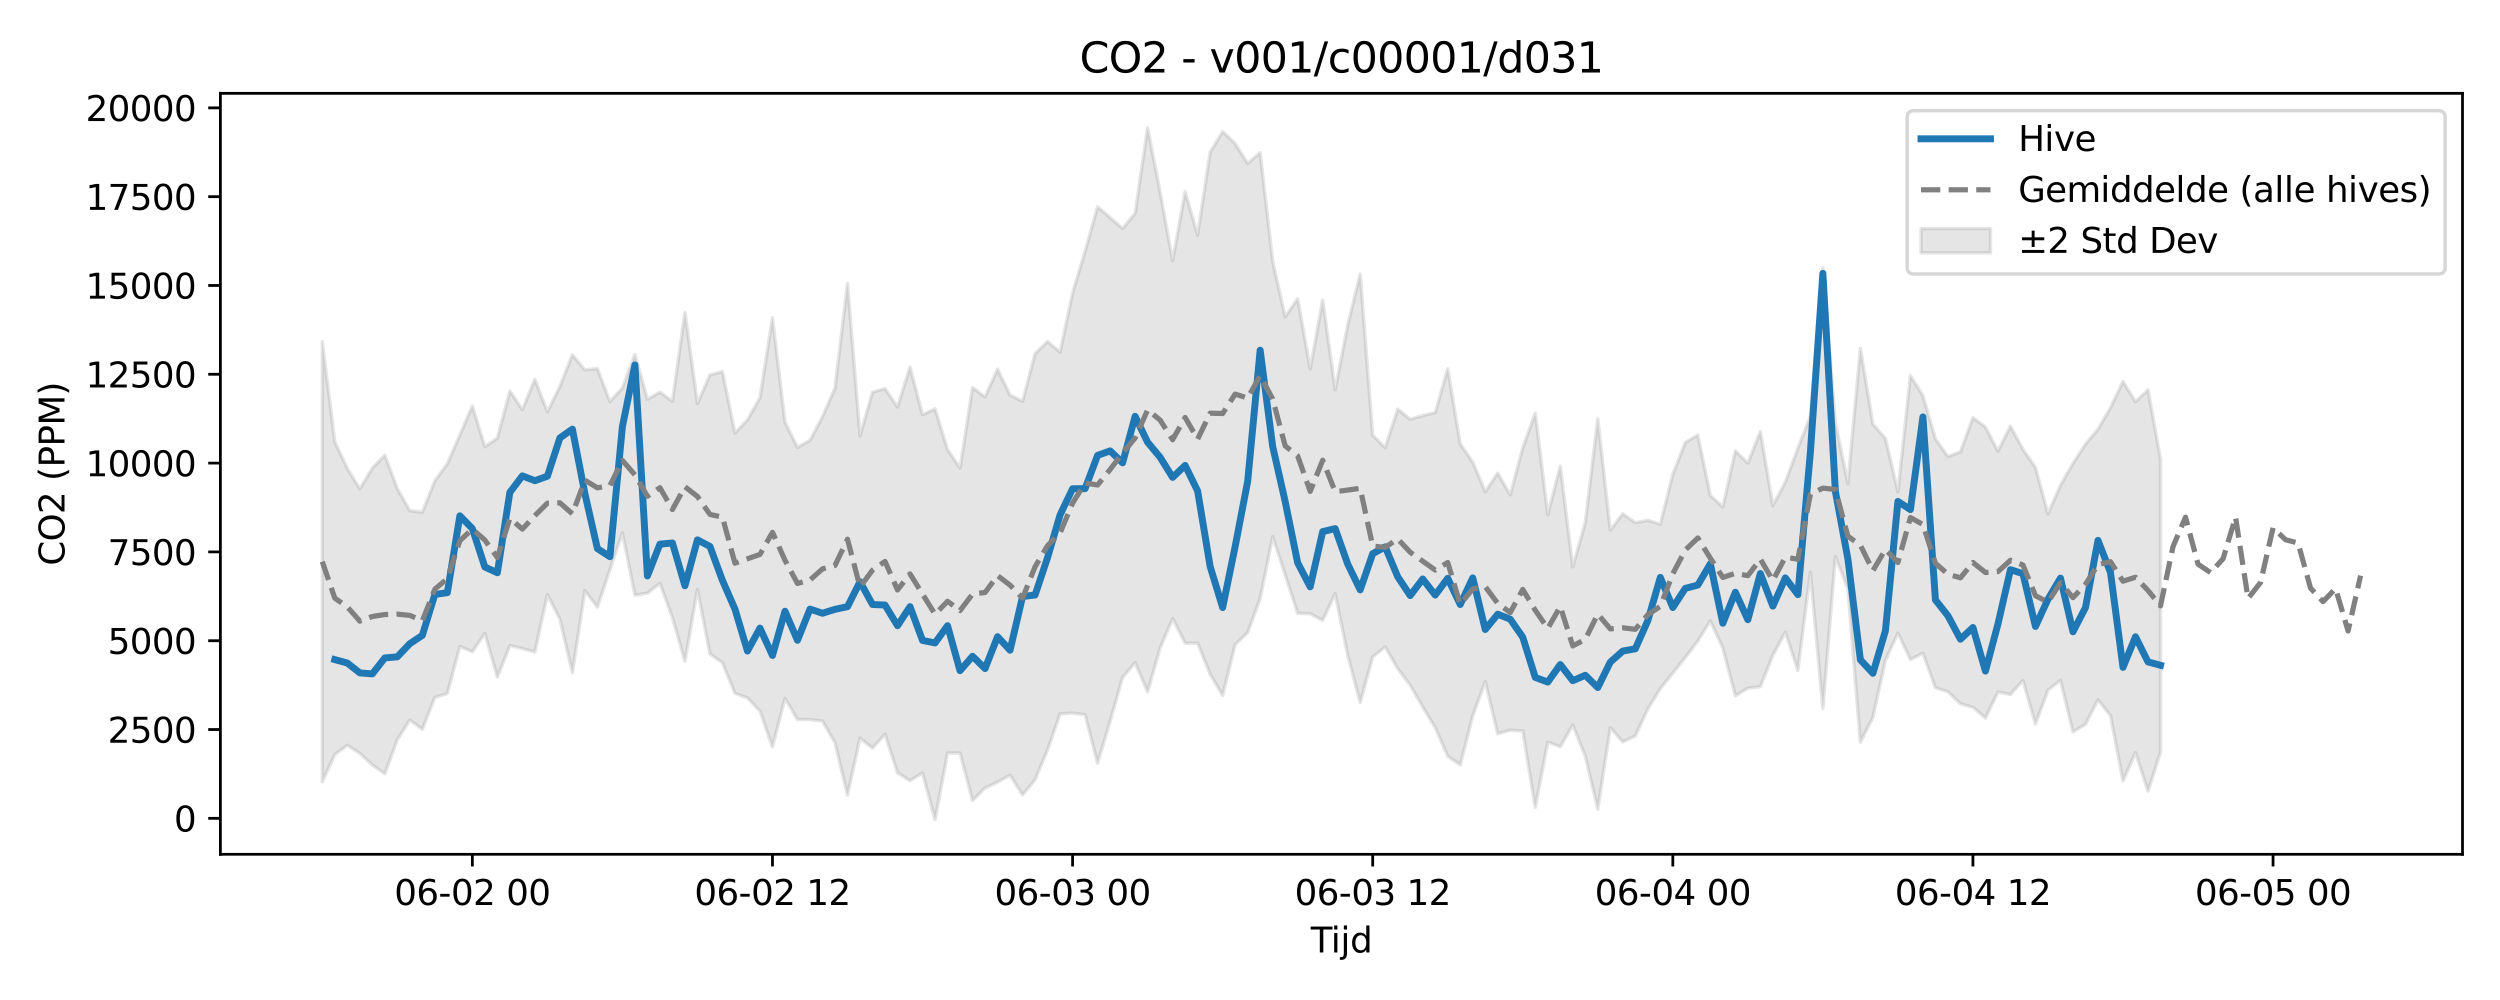 <?xml version="1.0" encoding="utf-8" standalone="no"?>
<!DOCTYPE svg PUBLIC "-//W3C//DTD SVG 1.1//EN"
  "http://www.w3.org/Graphics/SVG/1.1/DTD/svg11.dtd">
<svg xmlns:xlink="http://www.w3.org/1999/xlink" width="720pt" height="288pt" viewBox="0 0 720 288" xmlns="http://www.w3.org/2000/svg" version="1.1">
 <defs>
  <style type="text/css">*{stroke-linejoin: round; stroke-linecap: butt}</style>
 </defs>
 <g id="figure_1">
  <g id="patch_1">
   <path d="M 0 288 
L 720 288 
L 720 0 
L 0 0 
z
" style="fill: #ffffff"/>
  </g>
  <g id="axes_1">
   <g id="patch_2">
    <path d="M 63.47 246.04 
L 709.2 246.04 
L 709.2 26.88 
L 63.47 26.88 
z
" style="fill: #ffffff"/>
   </g>
   <g id="FillBetweenPolyCollection_1">
    <defs>
     <path id="m7f7f8d8eab" d="M 92.821 -189.624 
L 92.821 -62.846 
L 96.423 -70.68 
L 100.024 -73.363 
L 103.626 -71.029 
L 107.227 -67.706 
L 110.828 -65.147 
L 114.43 -74.966 
L 118.031 -80.617 
L 121.633 -77.968 
L 125.234 -87.15 
L 128.835 -88.252 
L 132.437 -101.834 
L 136.038 -100.257 
L 139.639 -105.578 
L 143.241 -93.008 
L 146.842 -102.047 
L 150.444 -101.211 
L 154.045 -100.236 
L 157.646 -116.774 
L 161.248 -109.688 
L 164.849 -94.23 
L 168.451 -117.886 
L 172.052 -113.158 
L 175.653 -123.954 
L 179.255 -134.523 
L 182.856 -116.588 
L 186.458 -117.158 
L 190.059 -120.013 
L 193.66 -110.102 
L 197.262 -97.567 
L 200.863 -118.265 
L 204.465 -99.675 
L 208.066 -97.133 
L 211.667 -88.314 
L 215.269 -87.012 
L 218.87 -83.213 
L 222.472 -72.883 
L 226.073 -86.874 
L 229.674 -80.772 
L 233.276 -80.747 
L 236.877 -80.342 
L 240.479 -74.076 
L 244.08 -59.028 
L 247.681 -75.405 
L 251.283 -72.541 
L 254.884 -76.539 
L 258.486 -65.428 
L 262.087 -63.16 
L 265.688 -65.345 
L 269.29 -51.922 
L 272.891 -71.128 
L 276.492 -71.117 
L 280.094 -57.455 
L 283.695 -61.055 
L 287.297 -62.745 
L 290.898 -64.737 
L 294.499 -59.037 
L 298.101 -63.426 
L 301.702 -72.067 
L 305.304 -82.403 
L 308.905 -82.618 
L 312.506 -82.153 
L 316.108 -68.209 
L 319.709 -80.244 
L 323.311 -92.896 
L 326.912 -97.152 
L 330.513 -88.748 
L 334.115 -101.334 
L 337.716 -109.847 
L 341.318 -102.78 
L 344.919 -102.758 
L 348.52 -93.853 
L 352.122 -87.694 
L 355.723 -102.353 
L 359.325 -105.808 
L 362.926 -115.62 
L 366.527 -133.458 
L 370.129 -122.473 
L 373.73 -111.38 
L 377.332 -111.251 
L 380.933 -109.346 
L 384.534 -116.989 
L 388.136 -99.314 
L 391.737 -85.659 
L 395.338 -98.775 
L 398.94 -101.677 
L 402.541 -95.427 
L 406.143 -90.651 
L 409.744 -84.391 
L 413.345 -78.47 
L 416.947 -70.212 
L 420.548 -67.707 
L 424.15 -81.826 
L 427.751 -91.708 
L 431.352 -76.673 
L 434.954 -77.708 
L 438.555 -77.48 
L 442.157 -55.468 
L 445.758 -74.274 
L 449.359 -72.922 
L 452.961 -79.229 
L 456.562 -70.224 
L 460.164 -54.949 
L 463.765 -78.418 
L 467.366 -74.336 
L 470.968 -76.053 
L 474.569 -83.774 
L 478.171 -89.702 
L 481.772 -94.149 
L 485.373 -98.644 
L 488.975 -103.402 
L 492.576 -109.195 
L 496.178 -101.37 
L 499.779 -87.606 
L 503.38 -89.803 
L 506.982 -90.233 
L 510.583 -99.302 
L 514.184 -105.922 
L 517.786 -94.956 
L 521.387 -123.201 
L 524.989 -83.991 
L 528.59 -127.722 
L 532.191 -118.406 
L 535.793 -74.262 
L 539.394 -81.434 
L 542.996 -97.772 
L 546.597 -105.661 
L 550.198 -98.048 
L 553.8 -99.842 
L 557.401 -89.931 
L 561.003 -88.764 
L 564.604 -85.301 
L 568.205 -84.313 
L 571.807 -81.213 
L 575.408 -88.68 
L 579.01 -88.005 
L 582.611 -92 
L 586.212 -79.476 
L 589.814 -89.213 
L 593.415 -92.055 
L 597.017 -77.242 
L 600.618 -79.384 
L 604.219 -86.43 
L 607.821 -81.914 
L 611.422 -63.091 
L 615.024 -71.228 
L 618.625 -60.145 
L 622.226 -71.33 
L 622.226 -155.711 
L 622.226 -155.711 
L 618.625 -175.746 
L 615.024 -172.283 
L 611.422 -178.134 
L 607.821 -170.548 
L 604.219 -164.375 
L 600.618 -160.075 
L 597.017 -154.521 
L 593.415 -148.239 
L 589.814 -139.997 
L 586.212 -153.389 
L 582.611 -158.559 
L 579.01 -165.279 
L 575.408 -158.064 
L 571.807 -165.025 
L 568.205 -167.708 
L 564.604 -157.866 
L 561.003 -156.508 
L 557.401 -161.613 
L 553.8 -174.044 
L 550.198 -179.834 
L 546.597 -146.352 
L 542.996 -161.759 
L 539.394 -165.844 
L 535.793 -187.699 
L 532.191 -148.713 
L 528.59 -166.329 
L 524.989 -210.866 
L 521.387 -168.121 
L 517.786 -158.907 
L 514.184 -149.166 
L 510.583 -142.337 
L 506.982 -163.704 
L 503.38 -154.611 
L 499.779 -158.155 
L 496.178 -142.032 
L 492.576 -145.288 
L 488.975 -162.704 
L 485.373 -160.578 
L 481.772 -151.399 
L 478.171 -137.027 
L 474.569 -138.168 
L 470.968 -137.485 
L 467.366 -140.029 
L 463.765 -135.332 
L 460.164 -167.361 
L 456.562 -137.544 
L 452.961 -124.718 
L 449.359 -153.734 
L 445.758 -139.76 
L 442.157 -169.011 
L 438.555 -159.015 
L 434.954 -145.474 
L 431.352 -151.736 
L 427.751 -146.394 
L 424.15 -154.927 
L 420.548 -160.161 
L 416.947 -181.798 
L 413.345 -169.161 
L 409.744 -168.302 
L 406.143 -167.244 
L 402.541 -170.182 
L 398.94 -159.071 
L 395.338 -162.669 
L 391.737 -209.066 
L 388.136 -194.357 
L 384.534 -175.751 
L 380.933 -201.558 
L 377.332 -181.722 
L 373.73 -201.997 
L 370.129 -196.712 
L 366.527 -212.756 
L 362.926 -244.054 
L 359.325 -240.908 
L 355.723 -246.646 
L 352.122 -250.106 
L 348.52 -244.151 
L 344.919 -220.302 
L 341.318 -232.76 
L 337.716 -212.872 
L 334.115 -232.686 
L 330.513 -251.158 
L 326.912 -226.536 
L 323.311 -222.183 
L 319.709 -225.323 
L 316.108 -228.429 
L 312.506 -215.618 
L 308.905 -203.591 
L 305.304 -186.586 
L 301.702 -189.642 
L 298.101 -186.147 
L 294.499 -172.445 
L 290.898 -174.217 
L 287.297 -181.702 
L 283.695 -173.677 
L 280.094 -176.391 
L 276.492 -153.179 
L 272.891 -158.526 
L 269.29 -170.269 
L 265.688 -168.569 
L 262.087 -182.279 
L 258.486 -170.776 
L 254.884 -176.071 
L 251.283 -175.058 
L 247.681 -162.447 
L 244.08 -206.391 
L 240.479 -176.218 
L 236.877 -167.98 
L 233.276 -161.168 
L 229.674 -159.151 
L 226.073 -166.44 
L 222.472 -196.514 
L 218.87 -173.44 
L 215.269 -167.089 
L 211.667 -163.283 
L 208.066 -180.995 
L 204.465 -180.016 
L 200.863 -171.759 
L 197.262 -198.045 
L 193.66 -172.416 
L 190.059 -175.065 
L 186.458 -173.004 
L 182.856 -185.886 
L 179.255 -176.278 
L 175.653 -172.33 
L 172.052 -181.848 
L 168.451 -181.511 
L 164.849 -185.818 
L 161.248 -176.689 
L 157.646 -169.393 
L 154.045 -178.76 
L 150.444 -170.03 
L 146.842 -175.371 
L 143.241 -161.833 
L 139.639 -159.341 
L 136.038 -171.034 
L 132.437 -162.691 
L 128.835 -154.461 
L 125.234 -149.505 
L 121.633 -140.492 
L 118.031 -140.922 
L 114.43 -147.29 
L 110.828 -156.882 
L 107.227 -153.195 
L 103.626 -147.209 
L 100.024 -153.119 
L 96.423 -160.793 
L 92.821 -189.624 
z
" style="stroke: #808080; stroke-opacity: 0.2"/>
    </defs>
    <g clip-path="url(#pa80f609d16)">
     <use xlink:href="#m7f7f8d8eab" x="0" y="288" style="fill: #808080; fill-opacity: 0.2; stroke: #808080; stroke-opacity: 0.2"/>
    </g>
   </g>
   <g id="matplotlib.axis_1">
    <g id="xtick_1">
     <g id="line2d_1">
      <defs>
       <path id="mef88ed7eb7" d="M 0 0 
L 0 3.5 
" style="stroke: #000000; stroke-width: 0.8"/>
      </defs>
      <g>
       <use xlink:href="#mef88ed7eb7" x="136.038" y="246.04" style="stroke: #000000; stroke-width: 0.8"/>
      </g>
     </g>
     <g id="text_1">
      <!-- 06-02 00 -->
      <g transform="translate(113.558 260.638) scale(0.1 -0.1)">
       <defs>
        <path id="DejaVuSans-30" d="M 2034 4250 
Q 1547 4250 1301 3770 
Q 1056 3291 1056 2328 
Q 1056 1369 1301 889 
Q 1547 409 2034 409 
Q 2525 409 2770 889 
Q 3016 1369 3016 2328 
Q 3016 3291 2770 3770 
Q 2525 4250 2034 4250 
z
M 2034 4750 
Q 2819 4750 3233 4129 
Q 3647 3509 3647 2328 
Q 3647 1150 3233 529 
Q 2819 -91 2034 -91 
Q 1250 -91 836 529 
Q 422 1150 422 2328 
Q 422 3509 836 4129 
Q 1250 4750 2034 4750 
z
" transform="scale(0.016)"/>
        <path id="DejaVuSans-36" d="M 2113 2584 
Q 1688 2584 1439 2293 
Q 1191 2003 1191 1497 
Q 1191 994 1439 701 
Q 1688 409 2113 409 
Q 2538 409 2786 701 
Q 3034 994 3034 1497 
Q 3034 2003 2786 2293 
Q 2538 2584 2113 2584 
z
M 3366 4563 
L 3366 3988 
Q 3128 4100 2886 4159 
Q 2644 4219 2406 4219 
Q 1781 4219 1451 3797 
Q 1122 3375 1075 2522 
Q 1259 2794 1537 2939 
Q 1816 3084 2150 3084 
Q 2853 3084 3261 2657 
Q 3669 2231 3669 1497 
Q 3669 778 3244 343 
Q 2819 -91 2113 -91 
Q 1303 -91 875 529 
Q 447 1150 447 2328 
Q 447 3434 972 4092 
Q 1497 4750 2381 4750 
Q 2619 4750 2861 4703 
Q 3103 4656 3366 4563 
z
" transform="scale(0.016)"/>
        <path id="DejaVuSans-2d" d="M 313 2009 
L 1997 2009 
L 1997 1497 
L 313 1497 
L 313 2009 
z
" transform="scale(0.016)"/>
        <path id="DejaVuSans-32" d="M 1228 531 
L 3431 531 
L 3431 0 
L 469 0 
L 469 531 
Q 828 903 1448 1529 
Q 2069 2156 2228 2338 
Q 2531 2678 2651 2914 
Q 2772 3150 2772 3378 
Q 2772 3750 2511 3984 
Q 2250 4219 1831 4219 
Q 1534 4219 1204 4116 
Q 875 4013 500 3803 
L 500 4441 
Q 881 4594 1212 4672 
Q 1544 4750 1819 4750 
Q 2544 4750 2975 4387 
Q 3406 4025 3406 3419 
Q 3406 3131 3298 2873 
Q 3191 2616 2906 2266 
Q 2828 2175 2409 1742 
Q 1991 1309 1228 531 
z
" transform="scale(0.016)"/>
        <path id="DejaVuSans-20" transform="scale(0.016)"/>
       </defs>
       <use xlink:href="#DejaVuSans-30"/>
       <use xlink:href="#DejaVuSans-36" transform="translate(63.623 0)"/>
       <use xlink:href="#DejaVuSans-2d" transform="translate(127.246 0)"/>
       <use xlink:href="#DejaVuSans-30" transform="translate(163.33 0)"/>
       <use xlink:href="#DejaVuSans-32" transform="translate(226.953 0)"/>
       <use xlink:href="#DejaVuSans-20" transform="translate(290.576 0)"/>
       <use xlink:href="#DejaVuSans-30" transform="translate(322.363 0)"/>
       <use xlink:href="#DejaVuSans-30" transform="translate(385.986 0)"/>
      </g>
     </g>
    </g>
    <g id="xtick_2">
     <g id="line2d_2">
      <g>
       <use xlink:href="#mef88ed7eb7" x="222.472" y="246.04" style="stroke: #000000; stroke-width: 0.8"/>
      </g>
     </g>
     <g id="text_2">
      <!-- 06-02 12 -->
      <g transform="translate(199.991 260.638) scale(0.1 -0.1)">
       <defs>
        <path id="DejaVuSans-31" d="M 794 531 
L 1825 531 
L 1825 4091 
L 703 3866 
L 703 4441 
L 1819 4666 
L 2450 4666 
L 2450 531 
L 3481 531 
L 3481 0 
L 794 0 
L 794 531 
z
" transform="scale(0.016)"/>
       </defs>
       <use xlink:href="#DejaVuSans-30"/>
       <use xlink:href="#DejaVuSans-36" transform="translate(63.623 0)"/>
       <use xlink:href="#DejaVuSans-2d" transform="translate(127.246 0)"/>
       <use xlink:href="#DejaVuSans-30" transform="translate(163.33 0)"/>
       <use xlink:href="#DejaVuSans-32" transform="translate(226.953 0)"/>
       <use xlink:href="#DejaVuSans-20" transform="translate(290.576 0)"/>
       <use xlink:href="#DejaVuSans-31" transform="translate(322.363 0)"/>
       <use xlink:href="#DejaVuSans-32" transform="translate(385.986 0)"/>
      </g>
     </g>
    </g>
    <g id="xtick_3">
     <g id="line2d_3">
      <g>
       <use xlink:href="#mef88ed7eb7" x="308.905" y="246.04" style="stroke: #000000; stroke-width: 0.8"/>
      </g>
     </g>
     <g id="text_3">
      <!-- 06-03 00 -->
      <g transform="translate(286.425 260.638) scale(0.1 -0.1)">
       <defs>
        <path id="DejaVuSans-33" d="M 2597 2516 
Q 3050 2419 3304 2112 
Q 3559 1806 3559 1356 
Q 3559 666 3084 287 
Q 2609 -91 1734 -91 
Q 1441 -91 1130 -33 
Q 819 25 488 141 
L 488 750 
Q 750 597 1062 519 
Q 1375 441 1716 441 
Q 2309 441 2620 675 
Q 2931 909 2931 1356 
Q 2931 1769 2642 2001 
Q 2353 2234 1838 2234 
L 1294 2234 
L 1294 2753 
L 1863 2753 
Q 2328 2753 2575 2939 
Q 2822 3125 2822 3475 
Q 2822 3834 2567 4026 
Q 2313 4219 1838 4219 
Q 1578 4219 1281 4162 
Q 984 4106 628 3988 
L 628 4550 
Q 988 4650 1302 4700 
Q 1616 4750 1894 4750 
Q 2613 4750 3031 4423 
Q 3450 4097 3450 3541 
Q 3450 3153 3228 2886 
Q 3006 2619 2597 2516 
z
" transform="scale(0.016)"/>
       </defs>
       <use xlink:href="#DejaVuSans-30"/>
       <use xlink:href="#DejaVuSans-36" transform="translate(63.623 0)"/>
       <use xlink:href="#DejaVuSans-2d" transform="translate(127.246 0)"/>
       <use xlink:href="#DejaVuSans-30" transform="translate(163.33 0)"/>
       <use xlink:href="#DejaVuSans-33" transform="translate(226.953 0)"/>
       <use xlink:href="#DejaVuSans-20" transform="translate(290.576 0)"/>
       <use xlink:href="#DejaVuSans-30" transform="translate(322.363 0)"/>
       <use xlink:href="#DejaVuSans-30" transform="translate(385.986 0)"/>
      </g>
     </g>
    </g>
    <g id="xtick_4">
     <g id="line2d_4">
      <g>
       <use xlink:href="#mef88ed7eb7" x="395.338" y="246.04" style="stroke: #000000; stroke-width: 0.8"/>
      </g>
     </g>
     <g id="text_4">
      <!-- 06-03 12 -->
      <g transform="translate(372.858 260.638) scale(0.1 -0.1)">
       <use xlink:href="#DejaVuSans-30"/>
       <use xlink:href="#DejaVuSans-36" transform="translate(63.623 0)"/>
       <use xlink:href="#DejaVuSans-2d" transform="translate(127.246 0)"/>
       <use xlink:href="#DejaVuSans-30" transform="translate(163.33 0)"/>
       <use xlink:href="#DejaVuSans-33" transform="translate(226.953 0)"/>
       <use xlink:href="#DejaVuSans-20" transform="translate(290.576 0)"/>
       <use xlink:href="#DejaVuSans-31" transform="translate(322.363 0)"/>
       <use xlink:href="#DejaVuSans-32" transform="translate(385.986 0)"/>
      </g>
     </g>
    </g>
    <g id="xtick_5">
     <g id="line2d_5">
      <g>
       <use xlink:href="#mef88ed7eb7" x="481.772" y="246.04" style="stroke: #000000; stroke-width: 0.8"/>
      </g>
     </g>
     <g id="text_5">
      <!-- 06-04 00 -->
      <g transform="translate(459.291 260.638) scale(0.1 -0.1)">
       <defs>
        <path id="DejaVuSans-34" d="M 2419 4116 
L 825 1625 
L 2419 1625 
L 2419 4116 
z
M 2253 4666 
L 3047 4666 
L 3047 1625 
L 3713 1625 
L 3713 1100 
L 3047 1100 
L 3047 0 
L 2419 0 
L 2419 1100 
L 313 1100 
L 313 1709 
L 2253 4666 
z
" transform="scale(0.016)"/>
       </defs>
       <use xlink:href="#DejaVuSans-30"/>
       <use xlink:href="#DejaVuSans-36" transform="translate(63.623 0)"/>
       <use xlink:href="#DejaVuSans-2d" transform="translate(127.246 0)"/>
       <use xlink:href="#DejaVuSans-30" transform="translate(163.33 0)"/>
       <use xlink:href="#DejaVuSans-34" transform="translate(226.953 0)"/>
       <use xlink:href="#DejaVuSans-20" transform="translate(290.576 0)"/>
       <use xlink:href="#DejaVuSans-30" transform="translate(322.363 0)"/>
       <use xlink:href="#DejaVuSans-30" transform="translate(385.986 0)"/>
      </g>
     </g>
    </g>
    <g id="xtick_6">
     <g id="line2d_6">
      <g>
       <use xlink:href="#mef88ed7eb7" x="568.205" y="246.04" style="stroke: #000000; stroke-width: 0.8"/>
      </g>
     </g>
     <g id="text_6">
      <!-- 06-04 12 -->
      <g transform="translate(545.725 260.638) scale(0.1 -0.1)">
       <use xlink:href="#DejaVuSans-30"/>
       <use xlink:href="#DejaVuSans-36" transform="translate(63.623 0)"/>
       <use xlink:href="#DejaVuSans-2d" transform="translate(127.246 0)"/>
       <use xlink:href="#DejaVuSans-30" transform="translate(163.33 0)"/>
       <use xlink:href="#DejaVuSans-34" transform="translate(226.953 0)"/>
       <use xlink:href="#DejaVuSans-20" transform="translate(290.576 0)"/>
       <use xlink:href="#DejaVuSans-31" transform="translate(322.363 0)"/>
       <use xlink:href="#DejaVuSans-32" transform="translate(385.986 0)"/>
      </g>
     </g>
    </g>
    <g id="xtick_7">
     <g id="line2d_7">
      <g>
       <use xlink:href="#mef88ed7eb7" x="654.639" y="246.04" style="stroke: #000000; stroke-width: 0.8"/>
      </g>
     </g>
     <g id="text_7">
      <!-- 06-05 00 -->
      <g transform="translate(632.158 260.638) scale(0.1 -0.1)">
       <defs>
        <path id="DejaVuSans-35" d="M 691 4666 
L 3169 4666 
L 3169 4134 
L 1269 4134 
L 1269 2991 
Q 1406 3038 1543 3061 
Q 1681 3084 1819 3084 
Q 2600 3084 3056 2656 
Q 3513 2228 3513 1497 
Q 3513 744 3044 326 
Q 2575 -91 1722 -91 
Q 1428 -91 1123 -41 
Q 819 9 494 109 
L 494 744 
Q 775 591 1075 516 
Q 1375 441 1709 441 
Q 2250 441 2565 725 
Q 2881 1009 2881 1497 
Q 2881 1984 2565 2268 
Q 2250 2553 1709 2553 
Q 1456 2553 1204 2497 
Q 953 2441 691 2322 
L 691 4666 
z
" transform="scale(0.016)"/>
       </defs>
       <use xlink:href="#DejaVuSans-30"/>
       <use xlink:href="#DejaVuSans-36" transform="translate(63.623 0)"/>
       <use xlink:href="#DejaVuSans-2d" transform="translate(127.246 0)"/>
       <use xlink:href="#DejaVuSans-30" transform="translate(163.33 0)"/>
       <use xlink:href="#DejaVuSans-35" transform="translate(226.953 0)"/>
       <use xlink:href="#DejaVuSans-20" transform="translate(290.576 0)"/>
       <use xlink:href="#DejaVuSans-30" transform="translate(322.363 0)"/>
       <use xlink:href="#DejaVuSans-30" transform="translate(385.986 0)"/>
      </g>
     </g>
    </g>
    <g id="text_8">
     <!-- Tijd -->
     <g transform="translate(377.485 274.317) scale(0.1 -0.1)">
      <defs>
       <path id="DejaVuSans-54" d="M -19 4666 
L 3928 4666 
L 3928 4134 
L 2272 4134 
L 2272 0 
L 1638 0 
L 1638 4134 
L -19 4134 
L -19 4666 
z
" transform="scale(0.016)"/>
       <path id="DejaVuSans-69" d="M 603 3500 
L 1178 3500 
L 1178 0 
L 603 0 
L 603 3500 
z
M 603 4863 
L 1178 4863 
L 1178 4134 
L 603 4134 
L 603 4863 
z
" transform="scale(0.016)"/>
       <path id="DejaVuSans-6a" d="M 603 3500 
L 1178 3500 
L 1178 -63 
Q 1178 -731 923 -1031 
Q 669 -1331 103 -1331 
L -116 -1331 
L -116 -844 
L 38 -844 
Q 366 -844 484 -692 
Q 603 -541 603 -63 
L 603 3500 
z
M 603 4863 
L 1178 4863 
L 1178 4134 
L 603 4134 
L 603 4863 
z
" transform="scale(0.016)"/>
       <path id="DejaVuSans-64" d="M 2906 2969 
L 2906 4863 
L 3481 4863 
L 3481 0 
L 2906 0 
L 2906 525 
Q 2725 213 2448 61 
Q 2172 -91 1784 -91 
Q 1150 -91 751 415 
Q 353 922 353 1747 
Q 353 2572 751 3078 
Q 1150 3584 1784 3584 
Q 2172 3584 2448 3432 
Q 2725 3281 2906 2969 
z
M 947 1747 
Q 947 1113 1208 752 
Q 1469 391 1925 391 
Q 2381 391 2643 752 
Q 2906 1113 2906 1747 
Q 2906 2381 2643 2742 
Q 2381 3103 1925 3103 
Q 1469 3103 1208 2742 
Q 947 2381 947 1747 
z
" transform="scale(0.016)"/>
      </defs>
      <use xlink:href="#DejaVuSans-54"/>
      <use xlink:href="#DejaVuSans-69" transform="translate(57.959 0)"/>
      <use xlink:href="#DejaVuSans-6a" transform="translate(85.742 0)"/>
      <use xlink:href="#DejaVuSans-64" transform="translate(113.525 0)"/>
     </g>
    </g>
   </g>
   <g id="matplotlib.axis_2">
    <g id="ytick_1">
     <g id="line2d_8">
      <defs>
       <path id="m5be86264ed" d="M 0 0 
L -3.5 0 
" style="stroke: #000000; stroke-width: 0.8"/>
      </defs>
      <g>
       <use xlink:href="#m5be86264ed" x="63.47" y="235.682" style="stroke: #000000; stroke-width: 0.8"/>
      </g>
     </g>
     <g id="text_9">
      <!-- 0 -->
      <g transform="translate(50.108 239.481) scale(0.1 -0.1)">
       <use xlink:href="#DejaVuSans-30"/>
      </g>
     </g>
    </g>
    <g id="ytick_2">
     <g id="line2d_9">
      <g>
       <use xlink:href="#m5be86264ed" x="63.47" y="210.104" style="stroke: #000000; stroke-width: 0.8"/>
      </g>
     </g>
     <g id="text_10">
      <!-- 2500 -->
      <g transform="translate(31.02 213.903) scale(0.1 -0.1)">
       <use xlink:href="#DejaVuSans-32"/>
       <use xlink:href="#DejaVuSans-35" transform="translate(63.623 0)"/>
       <use xlink:href="#DejaVuSans-30" transform="translate(127.246 0)"/>
       <use xlink:href="#DejaVuSans-30" transform="translate(190.869 0)"/>
      </g>
     </g>
    </g>
    <g id="ytick_3">
     <g id="line2d_10">
      <g>
       <use xlink:href="#m5be86264ed" x="63.47" y="184.527" style="stroke: #000000; stroke-width: 0.8"/>
      </g>
     </g>
     <g id="text_11">
      <!-- 5000 -->
      <g transform="translate(31.02 188.326) scale(0.1 -0.1)">
       <use xlink:href="#DejaVuSans-35"/>
       <use xlink:href="#DejaVuSans-30" transform="translate(63.623 0)"/>
       <use xlink:href="#DejaVuSans-30" transform="translate(127.246 0)"/>
       <use xlink:href="#DejaVuSans-30" transform="translate(190.869 0)"/>
      </g>
     </g>
    </g>
    <g id="ytick_4">
     <g id="line2d_11">
      <g>
       <use xlink:href="#m5be86264ed" x="63.47" y="158.949" style="stroke: #000000; stroke-width: 0.8"/>
      </g>
     </g>
     <g id="text_12">
      <!-- 7500 -->
      <g transform="translate(31.02 162.749) scale(0.1 -0.1)">
       <defs>
        <path id="DejaVuSans-37" d="M 525 4666 
L 3525 4666 
L 3525 4397 
L 1831 0 
L 1172 0 
L 2766 4134 
L 525 4134 
L 525 4666 
z
" transform="scale(0.016)"/>
       </defs>
       <use xlink:href="#DejaVuSans-37"/>
       <use xlink:href="#DejaVuSans-35" transform="translate(63.623 0)"/>
       <use xlink:href="#DejaVuSans-30" transform="translate(127.246 0)"/>
       <use xlink:href="#DejaVuSans-30" transform="translate(190.869 0)"/>
      </g>
     </g>
    </g>
    <g id="ytick_5">
     <g id="line2d_12">
      <g>
       <use xlink:href="#m5be86264ed" x="63.47" y="133.372" style="stroke: #000000; stroke-width: 0.8"/>
      </g>
     </g>
     <g id="text_13">
      <!-- 10000 -->
      <g transform="translate(24.657 137.171) scale(0.1 -0.1)">
       <use xlink:href="#DejaVuSans-31"/>
       <use xlink:href="#DejaVuSans-30" transform="translate(63.623 0)"/>
       <use xlink:href="#DejaVuSans-30" transform="translate(127.246 0)"/>
       <use xlink:href="#DejaVuSans-30" transform="translate(190.869 0)"/>
       <use xlink:href="#DejaVuSans-30" transform="translate(254.492 0)"/>
      </g>
     </g>
    </g>
    <g id="ytick_6">
     <g id="line2d_13">
      <g>
       <use xlink:href="#m5be86264ed" x="63.47" y="107.795" style="stroke: #000000; stroke-width: 0.8"/>
      </g>
     </g>
     <g id="text_14">
      <!-- 12500 -->
      <g transform="translate(24.657 111.594) scale(0.1 -0.1)">
       <use xlink:href="#DejaVuSans-31"/>
       <use xlink:href="#DejaVuSans-32" transform="translate(63.623 0)"/>
       <use xlink:href="#DejaVuSans-35" transform="translate(127.246 0)"/>
       <use xlink:href="#DejaVuSans-30" transform="translate(190.869 0)"/>
       <use xlink:href="#DejaVuSans-30" transform="translate(254.492 0)"/>
      </g>
     </g>
    </g>
    <g id="ytick_7">
     <g id="line2d_14">
      <g>
       <use xlink:href="#m5be86264ed" x="63.47" y="82.217" style="stroke: #000000; stroke-width: 0.8"/>
      </g>
     </g>
     <g id="text_15">
      <!-- 15000 -->
      <g transform="translate(24.657 86.016) scale(0.1 -0.1)">
       <use xlink:href="#DejaVuSans-31"/>
       <use xlink:href="#DejaVuSans-35" transform="translate(63.623 0)"/>
       <use xlink:href="#DejaVuSans-30" transform="translate(127.246 0)"/>
       <use xlink:href="#DejaVuSans-30" transform="translate(190.869 0)"/>
       <use xlink:href="#DejaVuSans-30" transform="translate(254.492 0)"/>
      </g>
     </g>
    </g>
    <g id="ytick_8">
     <g id="line2d_15">
      <g>
       <use xlink:href="#m5be86264ed" x="63.47" y="56.64" style="stroke: #000000; stroke-width: 0.8"/>
      </g>
     </g>
     <g id="text_16">
      <!-- 17500 -->
      <g transform="translate(24.657 60.439) scale(0.1 -0.1)">
       <use xlink:href="#DejaVuSans-31"/>
       <use xlink:href="#DejaVuSans-37" transform="translate(63.623 0)"/>
       <use xlink:href="#DejaVuSans-35" transform="translate(127.246 0)"/>
       <use xlink:href="#DejaVuSans-30" transform="translate(190.869 0)"/>
       <use xlink:href="#DejaVuSans-30" transform="translate(254.492 0)"/>
      </g>
     </g>
    </g>
    <g id="ytick_9">
     <g id="line2d_16">
      <g>
       <use xlink:href="#m5be86264ed" x="63.47" y="31.062" style="stroke: #000000; stroke-width: 0.8"/>
      </g>
     </g>
     <g id="text_17">
      <!-- 20000 -->
      <g transform="translate(24.657 34.862) scale(0.1 -0.1)">
       <use xlink:href="#DejaVuSans-32"/>
       <use xlink:href="#DejaVuSans-30" transform="translate(63.623 0)"/>
       <use xlink:href="#DejaVuSans-30" transform="translate(127.246 0)"/>
       <use xlink:href="#DejaVuSans-30" transform="translate(190.869 0)"/>
       <use xlink:href="#DejaVuSans-30" transform="translate(254.492 0)"/>
      </g>
     </g>
    </g>
    <g id="text_18">
     <!-- CO2 (PPM) -->
     <g transform="translate(18.578 162.903) rotate(-90) scale(0.1 -0.1)">
      <defs>
       <path id="DejaVuSans-43" d="M 4122 4306 
L 4122 3641 
Q 3803 3938 3442 4084 
Q 3081 4231 2675 4231 
Q 1875 4231 1450 3742 
Q 1025 3253 1025 2328 
Q 1025 1406 1450 917 
Q 1875 428 2675 428 
Q 3081 428 3442 575 
Q 3803 722 4122 1019 
L 4122 359 
Q 3791 134 3420 21 
Q 3050 -91 2638 -91 
Q 1578 -91 968 557 
Q 359 1206 359 2328 
Q 359 3453 968 4101 
Q 1578 4750 2638 4750 
Q 3056 4750 3426 4639 
Q 3797 4528 4122 4306 
z
" transform="scale(0.016)"/>
       <path id="DejaVuSans-4f" d="M 2522 4238 
Q 1834 4238 1429 3725 
Q 1025 3213 1025 2328 
Q 1025 1447 1429 934 
Q 1834 422 2522 422 
Q 3209 422 3611 934 
Q 4013 1447 4013 2328 
Q 4013 3213 3611 3725 
Q 3209 4238 2522 4238 
z
M 2522 4750 
Q 3503 4750 4090 4092 
Q 4678 3434 4678 2328 
Q 4678 1225 4090 567 
Q 3503 -91 2522 -91 
Q 1538 -91 948 565 
Q 359 1222 359 2328 
Q 359 3434 948 4092 
Q 1538 4750 2522 4750 
z
" transform="scale(0.016)"/>
       <path id="DejaVuSans-28" d="M 1984 4856 
Q 1566 4138 1362 3434 
Q 1159 2731 1159 2009 
Q 1159 1288 1364 580 
Q 1569 -128 1984 -844 
L 1484 -844 
Q 1016 -109 783 600 
Q 550 1309 550 2009 
Q 550 2706 781 3412 
Q 1013 4119 1484 4856 
L 1984 4856 
z
" transform="scale(0.016)"/>
       <path id="DejaVuSans-50" d="M 1259 4147 
L 1259 2394 
L 2053 2394 
Q 2494 2394 2734 2622 
Q 2975 2850 2975 3272 
Q 2975 3691 2734 3919 
Q 2494 4147 2053 4147 
L 1259 4147 
z
M 628 4666 
L 2053 4666 
Q 2838 4666 3239 4311 
Q 3641 3956 3641 3272 
Q 3641 2581 3239 2228 
Q 2838 1875 2053 1875 
L 1259 1875 
L 1259 0 
L 628 0 
L 628 4666 
z
" transform="scale(0.016)"/>
       <path id="DejaVuSans-4d" d="M 628 4666 
L 1569 4666 
L 2759 1491 
L 3956 4666 
L 4897 4666 
L 4897 0 
L 4281 0 
L 4281 4097 
L 3078 897 
L 2444 897 
L 1241 4097 
L 1241 0 
L 628 0 
L 628 4666 
z
" transform="scale(0.016)"/>
       <path id="DejaVuSans-29" d="M 513 4856 
L 1013 4856 
Q 1481 4119 1714 3412 
Q 1947 2706 1947 2009 
Q 1947 1309 1714 600 
Q 1481 -109 1013 -844 
L 513 -844 
Q 928 -128 1133 580 
Q 1338 1288 1338 2009 
Q 1338 2731 1133 3434 
Q 928 4138 513 4856 
z
" transform="scale(0.016)"/>
      </defs>
      <use xlink:href="#DejaVuSans-43"/>
      <use xlink:href="#DejaVuSans-4f" transform="translate(69.824 0)"/>
      <use xlink:href="#DejaVuSans-32" transform="translate(148.535 0)"/>
      <use xlink:href="#DejaVuSans-20" transform="translate(212.158 0)"/>
      <use xlink:href="#DejaVuSans-28" transform="translate(243.945 0)"/>
      <use xlink:href="#DejaVuSans-50" transform="translate(282.959 0)"/>
      <use xlink:href="#DejaVuSans-50" transform="translate(343.262 0)"/>
      <use xlink:href="#DejaVuSans-4d" transform="translate(403.564 0)"/>
      <use xlink:href="#DejaVuSans-29" transform="translate(489.844 0)"/>
     </g>
    </g>
   </g>
   <g id="line2d_17">
    <path d="M 96.423 189.966 
L 100.024 190.948 
L 103.626 193.789 
L 107.227 194.083 
L 110.828 189.482 
L 114.43 189.168 
L 118.031 185.373 
L 121.633 182.989 
L 125.234 171.206 
L 128.835 170.688 
L 132.437 148.558 
L 136.038 152.231 
L 139.639 163.301 
L 143.241 164.952 
L 146.842 141.792 
L 150.444 137.059 
L 154.045 138.447 
L 157.646 137.157 
L 161.248 126.125 
L 164.849 123.591 
L 168.451 142.171 
L 172.052 157.991 
L 175.653 160.334 
L 179.255 122.868 
L 182.856 105.1 
L 186.458 165.869 
L 190.059 156.719 
L 193.66 156.381 
L 197.262 168.699 
L 200.863 155.484 
L 204.465 157.374 
L 208.066 167.172 
L 211.667 175.414 
L 215.269 187.497 
L 218.87 180.895 
L 222.472 188.776 
L 226.073 176.042 
L 229.674 184.407 
L 233.276 175.414 
L 236.877 176.611 
L 240.479 175.489 
L 244.08 174.722 
L 247.681 167.543 
L 251.283 174.101 
L 254.884 174.245 
L 258.486 180.199 
L 262.087 174.715 
L 265.688 184.448 
L 269.29 185.165 
L 272.891 180.209 
L 276.492 193.155 
L 280.094 189.008 
L 283.695 192.551 
L 287.297 183.367 
L 290.898 187.258 
L 294.499 171.799 
L 298.101 171.363 
L 301.702 160.58 
L 305.304 148.278 
L 308.905 140.755 
L 312.506 140.728 
L 316.108 131.155 
L 319.709 129.853 
L 323.311 133.297 
L 326.912 119.911 
L 330.513 127.366 
L 334.115 131.701 
L 337.716 137.485 
L 341.318 134.051 
L 344.919 141.403 
L 348.52 163.141 
L 352.122 174.964 
L 355.723 157.408 
L 359.325 138.638 
L 362.926 100.865 
L 366.527 128.56 
L 370.129 144.435 
L 373.73 162.083 
L 377.332 169.006 
L 380.933 153.094 
L 384.534 152.245 
L 388.136 162.421 
L 391.737 169.879 
L 395.338 159.451 
L 398.94 157.497 
L 402.541 166.101 
L 406.143 171.528 
L 409.744 166.742 
L 413.345 171.38 
L 416.947 166.561 
L 420.548 174.095 
L 424.15 166.445 
L 427.751 181.294 
L 431.352 176.892 
L 434.954 178.332 
L 438.555 183.517 
L 442.157 195.102 
L 445.758 196.436 
L 449.359 191.388 
L 452.961 196.037 
L 456.562 194.482 
L 460.164 198.015 
L 463.765 190.689 
L 467.366 187.501 
L 470.968 186.856 
L 474.569 178.743 
L 478.171 166.292 
L 481.772 174.964 
L 485.373 169.45 
L 488.975 168.498 
L 492.576 162.37 
L 496.178 179.486 
L 499.779 170.565 
L 503.38 178.467 
L 506.982 165.183 
L 510.583 174.569 
L 514.184 166.435 
L 517.786 171.25 
L 521.387 130.234 
L 524.989 78.722 
L 528.59 141.523 
L 532.191 160.979 
L 535.793 190.021 
L 539.394 193.909 
L 542.996 181.683 
L 546.597 144.415 
L 550.198 146.757 
L 553.8 120.077 
L 557.401 172.771 
L 561.003 177.345 
L 564.604 184.087 
L 568.205 180.726 
L 571.807 193.271 
L 575.408 179.722 
L 579.01 164.072 
L 582.611 165.214 
L 586.212 180.424 
L 589.814 172.58 
L 593.415 166.5 
L 597.017 181.955 
L 600.618 174.968 
L 604.219 155.635 
L 607.821 164.877 
L 611.422 192.195 
L 615.024 183.401 
L 618.625 190.624 
L 622.226 191.607 
L 622.226 191.607 
" clip-path="url(#pa80f609d16)" style="fill: none; stroke: #1f77b4; stroke-width: 2; stroke-linecap: square"/>
   </g>
   <g id="line2d_18">
    <path d="M 92.821 161.765 
L 96.423 172.263 
L 100.024 174.759 
L 103.626 178.881 
L 107.227 177.549 
L 110.828 176.986 
L 114.43 176.872 
L 118.031 177.231 
L 121.633 178.77 
L 125.234 169.672 
L 128.835 166.644 
L 132.437 155.737 
L 136.038 152.355 
L 139.639 155.541 
L 143.241 160.58 
L 146.842 149.291 
L 150.444 152.379 
L 154.045 148.502 
L 157.646 144.916 
L 161.248 144.811 
L 164.849 147.976 
L 168.451 138.301 
L 172.052 140.497 
L 175.653 139.858 
L 179.255 132.6 
L 182.856 136.763 
L 186.458 142.919 
L 190.059 140.461 
L 193.66 146.741 
L 197.262 140.194 
L 200.863 142.988 
L 204.465 148.155 
L 208.066 148.936 
L 211.667 162.202 
L 218.87 159.673 
L 222.472 153.301 
L 226.073 161.343 
L 229.674 168.038 
L 233.276 167.043 
L 236.877 163.839 
L 240.479 162.853 
L 244.08 155.29 
L 247.681 169.074 
L 251.283 164.201 
L 254.884 161.695 
L 258.486 169.898 
L 262.087 165.281 
L 269.29 176.905 
L 272.891 173.173 
L 276.492 175.852 
L 280.094 171.077 
L 283.695 170.634 
L 287.297 165.777 
L 290.898 168.523 
L 294.499 172.259 
L 298.101 163.213 
L 301.702 157.145 
L 305.304 153.506 
L 308.905 144.895 
L 312.506 139.115 
L 316.108 139.681 
L 319.709 135.216 
L 323.311 130.461 
L 326.912 126.156 
L 330.513 118.047 
L 334.115 120.99 
L 337.716 126.64 
L 341.318 120.23 
L 344.919 126.47 
L 348.52 118.998 
L 352.122 119.1 
L 355.723 113.501 
L 359.325 114.642 
L 362.926 108.163 
L 366.527 114.893 
L 370.129 128.408 
L 373.73 131.312 
L 377.332 141.513 
L 380.933 132.548 
L 384.534 141.63 
L 391.737 140.637 
L 395.338 157.278 
L 398.94 157.626 
L 402.541 155.196 
L 406.143 159.053 
L 413.345 164.184 
L 416.947 161.995 
L 420.548 174.066 
L 424.15 169.623 
L 427.751 168.949 
L 431.352 173.795 
L 434.954 176.409 
L 438.555 169.753 
L 442.157 175.761 
L 445.758 180.983 
L 449.359 174.672 
L 452.961 186.026 
L 456.562 184.116 
L 460.164 176.845 
L 463.765 181.125 
L 467.366 180.817 
L 470.968 181.231 
L 474.569 177.029 
L 478.171 174.636 
L 481.772 165.226 
L 485.373 158.389 
L 488.975 154.947 
L 492.576 160.759 
L 496.178 166.299 
L 499.779 165.119 
L 503.38 165.793 
L 506.982 161.031 
L 510.583 167.181 
L 514.184 160.456 
L 517.786 161.068 
L 521.387 142.339 
L 524.989 140.571 
L 528.59 140.974 
L 532.191 154.44 
L 535.793 157.019 
L 539.394 164.361 
L 542.996 158.234 
L 546.597 161.994 
L 550.198 149.059 
L 553.8 151.057 
L 557.401 162.228 
L 561.003 165.364 
L 564.604 166.416 
L 568.205 161.989 
L 571.807 164.881 
L 575.408 164.628 
L 579.01 161.358 
L 582.611 162.721 
L 586.212 171.568 
L 589.814 173.395 
L 593.415 167.853 
L 597.017 172.118 
L 600.618 168.271 
L 604.219 162.597 
L 607.821 161.769 
L 611.422 167.387 
L 615.024 166.244 
L 618.625 170.054 
L 622.226 174.48 
L 625.828 157.408 
L 629.429 148.957 
L 633.031 162.465 
L 636.632 164.904 
L 640.233 160.931 
L 643.835 148.947 
L 647.436 172.372 
L 651.037 167.748 
L 654.639 152.006 
L 658.24 155.45 
L 661.842 156.388 
L 665.443 169.395 
L 669.044 173.259 
L 672.646 169.487 
L 676.247 181.718 
L 679.849 165.784 
L 679.849 165.784 
" clip-path="url(#pa80f609d16)" style="fill: none; stroke-dasharray: 5.55,2.4; stroke-dashoffset: 0; stroke: #808080; stroke-width: 1.5"/>
   </g>
   <g id="patch_3">
    <path d="M 63.47 246.04 
L 63.47 26.88 
" style="fill: none; stroke: #000000; stroke-width: 0.8; stroke-linejoin: miter; stroke-linecap: square"/>
   </g>
   <g id="patch_4">
    <path d="M 709.2 246.04 
L 709.2 26.88 
" style="fill: none; stroke: #000000; stroke-width: 0.8; stroke-linejoin: miter; stroke-linecap: square"/>
   </g>
   <g id="patch_5">
    <path d="M 63.47 246.04 
L 709.2 246.04 
" style="fill: none; stroke: #000000; stroke-width: 0.8; stroke-linejoin: miter; stroke-linecap: square"/>
   </g>
   <g id="patch_6">
    <path d="M 63.47 26.88 
L 709.2 26.88 
" style="fill: none; stroke: #000000; stroke-width: 0.8; stroke-linejoin: miter; stroke-linecap: square"/>
   </g>
   <g id="text_19">
    <!-- CO2 - v001/c00001/d031 -->
    <g transform="translate(310.932 20.88) scale(0.12 -0.12)">
     <defs>
      <path id="DejaVuSans-76" d="M 191 3500 
L 800 3500 
L 1894 563 
L 2988 3500 
L 3597 3500 
L 2284 0 
L 1503 0 
L 191 3500 
z
" transform="scale(0.016)"/>
      <path id="DejaVuSans-2f" d="M 1625 4666 
L 2156 4666 
L 531 -594 
L 0 -594 
L 1625 4666 
z
" transform="scale(0.016)"/>
      <path id="DejaVuSans-63" d="M 3122 3366 
L 3122 2828 
Q 2878 2963 2633 3030 
Q 2388 3097 2138 3097 
Q 1578 3097 1268 2742 
Q 959 2388 959 1747 
Q 959 1106 1268 751 
Q 1578 397 2138 397 
Q 2388 397 2633 464 
Q 2878 531 3122 666 
L 3122 134 
Q 2881 22 2623 -34 
Q 2366 -91 2075 -91 
Q 1284 -91 818 406 
Q 353 903 353 1747 
Q 353 2603 823 3093 
Q 1294 3584 2113 3584 
Q 2378 3584 2631 3529 
Q 2884 3475 3122 3366 
z
" transform="scale(0.016)"/>
     </defs>
     <use xlink:href="#DejaVuSans-43"/>
     <use xlink:href="#DejaVuSans-4f" transform="translate(69.824 0)"/>
     <use xlink:href="#DejaVuSans-32" transform="translate(148.535 0)"/>
     <use xlink:href="#DejaVuSans-20" transform="translate(212.158 0)"/>
     <use xlink:href="#DejaVuSans-2d" transform="translate(243.945 0)"/>
     <use xlink:href="#DejaVuSans-20" transform="translate(280.029 0)"/>
     <use xlink:href="#DejaVuSans-76" transform="translate(311.816 0)"/>
     <use xlink:href="#DejaVuSans-30" transform="translate(370.996 0)"/>
     <use xlink:href="#DejaVuSans-30" transform="translate(434.619 0)"/>
     <use xlink:href="#DejaVuSans-31" transform="translate(498.242 0)"/>
     <use xlink:href="#DejaVuSans-2f" transform="translate(561.865 0)"/>
     <use xlink:href="#DejaVuSans-63" transform="translate(595.557 0)"/>
     <use xlink:href="#DejaVuSans-30" transform="translate(650.537 0)"/>
     <use xlink:href="#DejaVuSans-30" transform="translate(714.16 0)"/>
     <use xlink:href="#DejaVuSans-30" transform="translate(777.783 0)"/>
     <use xlink:href="#DejaVuSans-30" transform="translate(841.406 0)"/>
     <use xlink:href="#DejaVuSans-31" transform="translate(905.029 0)"/>
     <use xlink:href="#DejaVuSans-2f" transform="translate(968.652 0)"/>
     <use xlink:href="#DejaVuSans-64" transform="translate(1002.344 0)"/>
     <use xlink:href="#DejaVuSans-30" transform="translate(1065.82 0)"/>
     <use xlink:href="#DejaVuSans-33" transform="translate(1129.443 0)"/>
     <use xlink:href="#DejaVuSans-31" transform="translate(1193.066 0)"/>
    </g>
   </g>
   <g id="legend_1">
    <g id="patch_7">
     <path d="M 551.256 78.914 
L 702.2 78.914 
Q 704.2 78.914 704.2 76.914 
L 704.2 33.88 
Q 704.2 31.88 702.2 31.88 
L 551.256 31.88 
Q 549.256 31.88 549.256 33.88 
L 549.256 76.914 
Q 549.256 78.914 551.256 78.914 
z
" style="fill: #ffffff; opacity: 0.8; stroke: #cccccc; stroke-linejoin: miter"/>
    </g>
    <g id="line2d_19">
     <path d="M 553.256 39.978 
L 563.256 39.978 
L 573.256 39.978 
" style="fill: none; stroke: #1f77b4; stroke-width: 2; stroke-linecap: square"/>
    </g>
    <g id="text_20">
     <!-- Hive -->
     <g transform="translate(581.256 43.478) scale(0.1 -0.1)">
      <defs>
       <path id="DejaVuSans-48" d="M 628 4666 
L 1259 4666 
L 1259 2753 
L 3553 2753 
L 3553 4666 
L 4184 4666 
L 4184 0 
L 3553 0 
L 3553 2222 
L 1259 2222 
L 1259 0 
L 628 0 
L 628 4666 
z
" transform="scale(0.016)"/>
       <path id="DejaVuSans-65" d="M 3597 1894 
L 3597 1613 
L 953 1613 
Q 991 1019 1311 708 
Q 1631 397 2203 397 
Q 2534 397 2845 478 
Q 3156 559 3463 722 
L 3463 178 
Q 3153 47 2828 -22 
Q 2503 -91 2169 -91 
Q 1331 -91 842 396 
Q 353 884 353 1716 
Q 353 2575 817 3079 
Q 1281 3584 2069 3584 
Q 2775 3584 3186 3129 
Q 3597 2675 3597 1894 
z
M 3022 2063 
Q 3016 2534 2758 2815 
Q 2500 3097 2075 3097 
Q 1594 3097 1305 2825 
Q 1016 2553 972 2059 
L 3022 2063 
z
" transform="scale(0.016)"/>
      </defs>
      <use xlink:href="#DejaVuSans-48"/>
      <use xlink:href="#DejaVuSans-69" transform="translate(75.195 0)"/>
      <use xlink:href="#DejaVuSans-76" transform="translate(102.979 0)"/>
      <use xlink:href="#DejaVuSans-65" transform="translate(162.158 0)"/>
     </g>
    </g>
    <g id="line2d_20">
     <path d="M 553.256 54.657 
L 563.256 54.657 
L 573.256 54.657 
" style="fill: none; stroke-dasharray: 5.55,2.4; stroke-dashoffset: 0; stroke: #808080; stroke-width: 1.5"/>
    </g>
    <g id="text_21">
     <!-- Gemiddelde (alle hives) -->
     <g transform="translate(581.256 58.157) scale(0.1 -0.1)">
      <defs>
       <path id="DejaVuSans-47" d="M 3809 666 
L 3809 1919 
L 2778 1919 
L 2778 2438 
L 4434 2438 
L 4434 434 
Q 4069 175 3628 42 
Q 3188 -91 2688 -91 
Q 1594 -91 976 548 
Q 359 1188 359 2328 
Q 359 3472 976 4111 
Q 1594 4750 2688 4750 
Q 3144 4750 3555 4637 
Q 3966 4525 4313 4306 
L 4313 3634 
Q 3963 3931 3569 4081 
Q 3175 4231 2741 4231 
Q 1884 4231 1454 3753 
Q 1025 3275 1025 2328 
Q 1025 1384 1454 906 
Q 1884 428 2741 428 
Q 3075 428 3337 486 
Q 3600 544 3809 666 
z
" transform="scale(0.016)"/>
       <path id="DejaVuSans-6d" d="M 3328 2828 
Q 3544 3216 3844 3400 
Q 4144 3584 4550 3584 
Q 5097 3584 5394 3201 
Q 5691 2819 5691 2113 
L 5691 0 
L 5113 0 
L 5113 2094 
Q 5113 2597 4934 2840 
Q 4756 3084 4391 3084 
Q 3944 3084 3684 2787 
Q 3425 2491 3425 1978 
L 3425 0 
L 2847 0 
L 2847 2094 
Q 2847 2600 2669 2842 
Q 2491 3084 2119 3084 
Q 1678 3084 1418 2786 
Q 1159 2488 1159 1978 
L 1159 0 
L 581 0 
L 581 3500 
L 1159 3500 
L 1159 2956 
Q 1356 3278 1631 3431 
Q 1906 3584 2284 3584 
Q 2666 3584 2933 3390 
Q 3200 3197 3328 2828 
z
" transform="scale(0.016)"/>
       <path id="DejaVuSans-6c" d="M 603 4863 
L 1178 4863 
L 1178 0 
L 603 0 
L 603 4863 
z
" transform="scale(0.016)"/>
       <path id="DejaVuSans-61" d="M 2194 1759 
Q 1497 1759 1228 1600 
Q 959 1441 959 1056 
Q 959 750 1161 570 
Q 1363 391 1709 391 
Q 2188 391 2477 730 
Q 2766 1069 2766 1631 
L 2766 1759 
L 2194 1759 
z
M 3341 1997 
L 3341 0 
L 2766 0 
L 2766 531 
Q 2569 213 2275 61 
Q 1981 -91 1556 -91 
Q 1019 -91 701 211 
Q 384 513 384 1019 
Q 384 1609 779 1909 
Q 1175 2209 1959 2209 
L 2766 2209 
L 2766 2266 
Q 2766 2663 2505 2880 
Q 2244 3097 1772 3097 
Q 1472 3097 1187 3025 
Q 903 2953 641 2809 
L 641 3341 
Q 956 3463 1253 3523 
Q 1550 3584 1831 3584 
Q 2591 3584 2966 3190 
Q 3341 2797 3341 1997 
z
" transform="scale(0.016)"/>
       <path id="DejaVuSans-68" d="M 3513 2113 
L 3513 0 
L 2938 0 
L 2938 2094 
Q 2938 2591 2744 2837 
Q 2550 3084 2163 3084 
Q 1697 3084 1428 2787 
Q 1159 2491 1159 1978 
L 1159 0 
L 581 0 
L 581 4863 
L 1159 4863 
L 1159 2956 
Q 1366 3272 1645 3428 
Q 1925 3584 2291 3584 
Q 2894 3584 3203 3211 
Q 3513 2838 3513 2113 
z
" transform="scale(0.016)"/>
       <path id="DejaVuSans-73" d="M 2834 3397 
L 2834 2853 
Q 2591 2978 2328 3040 
Q 2066 3103 1784 3103 
Q 1356 3103 1142 2972 
Q 928 2841 928 2578 
Q 928 2378 1081 2264 
Q 1234 2150 1697 2047 
L 1894 2003 
Q 2506 1872 2764 1633 
Q 3022 1394 3022 966 
Q 3022 478 2636 193 
Q 2250 -91 1575 -91 
Q 1294 -91 989 -36 
Q 684 19 347 128 
L 347 722 
Q 666 556 975 473 
Q 1284 391 1588 391 
Q 1994 391 2212 530 
Q 2431 669 2431 922 
Q 2431 1156 2273 1281 
Q 2116 1406 1581 1522 
L 1381 1569 
Q 847 1681 609 1914 
Q 372 2147 372 2553 
Q 372 3047 722 3315 
Q 1072 3584 1716 3584 
Q 2034 3584 2315 3537 
Q 2597 3491 2834 3397 
z
" transform="scale(0.016)"/>
      </defs>
      <use xlink:href="#DejaVuSans-47"/>
      <use xlink:href="#DejaVuSans-65" transform="translate(77.49 0)"/>
      <use xlink:href="#DejaVuSans-6d" transform="translate(139.014 0)"/>
      <use xlink:href="#DejaVuSans-69" transform="translate(236.426 0)"/>
      <use xlink:href="#DejaVuSans-64" transform="translate(264.209 0)"/>
      <use xlink:href="#DejaVuSans-64" transform="translate(327.686 0)"/>
      <use xlink:href="#DejaVuSans-65" transform="translate(391.162 0)"/>
      <use xlink:href="#DejaVuSans-6c" transform="translate(452.686 0)"/>
      <use xlink:href="#DejaVuSans-64" transform="translate(480.469 0)"/>
      <use xlink:href="#DejaVuSans-65" transform="translate(543.945 0)"/>
      <use xlink:href="#DejaVuSans-20" transform="translate(605.469 0)"/>
      <use xlink:href="#DejaVuSans-28" transform="translate(637.256 0)"/>
      <use xlink:href="#DejaVuSans-61" transform="translate(676.27 0)"/>
      <use xlink:href="#DejaVuSans-6c" transform="translate(737.549 0)"/>
      <use xlink:href="#DejaVuSans-6c" transform="translate(765.332 0)"/>
      <use xlink:href="#DejaVuSans-65" transform="translate(793.115 0)"/>
      <use xlink:href="#DejaVuSans-20" transform="translate(854.639 0)"/>
      <use xlink:href="#DejaVuSans-68" transform="translate(886.426 0)"/>
      <use xlink:href="#DejaVuSans-69" transform="translate(949.805 0)"/>
      <use xlink:href="#DejaVuSans-76" transform="translate(977.588 0)"/>
      <use xlink:href="#DejaVuSans-65" transform="translate(1036.768 0)"/>
      <use xlink:href="#DejaVuSans-73" transform="translate(1098.291 0)"/>
      <use xlink:href="#DejaVuSans-29" transform="translate(1150.391 0)"/>
     </g>
    </g>
    <g id="patch_8">
     <path d="M 553.256 72.835 
L 573.256 72.835 
L 573.256 65.835 
L 553.256 65.835 
z
" style="fill: #808080; fill-opacity: 0.2; stroke: #808080; stroke-opacity: 0.2; stroke-linejoin: miter"/>
    </g>
    <g id="text_22">
     <!-- ±2 Std Dev -->
     <g transform="translate(581.256 72.835) scale(0.1 -0.1)">
      <defs>
       <path id="DejaVuSans-b1" d="M 2944 4013 
L 2944 2803 
L 4684 2803 
L 4684 2272 
L 2944 2272 
L 2944 1063 
L 2419 1063 
L 2419 2272 
L 678 2272 
L 678 2803 
L 2419 2803 
L 2419 4013 
L 2944 4013 
z
M 678 531 
L 4684 531 
L 4684 0 
L 678 0 
L 678 531 
z
" transform="scale(0.016)"/>
       <path id="DejaVuSans-53" d="M 3425 4513 
L 3425 3897 
Q 3066 4069 2747 4153 
Q 2428 4238 2131 4238 
Q 1616 4238 1336 4038 
Q 1056 3838 1056 3469 
Q 1056 3159 1242 3001 
Q 1428 2844 1947 2747 
L 2328 2669 
Q 3034 2534 3370 2195 
Q 3706 1856 3706 1288 
Q 3706 609 3251 259 
Q 2797 -91 1919 -91 
Q 1588 -91 1214 -16 
Q 841 59 441 206 
L 441 856 
Q 825 641 1194 531 
Q 1563 422 1919 422 
Q 2459 422 2753 634 
Q 3047 847 3047 1241 
Q 3047 1584 2836 1778 
Q 2625 1972 2144 2069 
L 1759 2144 
Q 1053 2284 737 2584 
Q 422 2884 422 3419 
Q 422 4038 858 4394 
Q 1294 4750 2059 4750 
Q 2388 4750 2728 4690 
Q 3069 4631 3425 4513 
z
" transform="scale(0.016)"/>
       <path id="DejaVuSans-74" d="M 1172 4494 
L 1172 3500 
L 2356 3500 
L 2356 3053 
L 1172 3053 
L 1172 1153 
Q 1172 725 1289 603 
Q 1406 481 1766 481 
L 2356 481 
L 2356 0 
L 1766 0 
Q 1100 0 847 248 
Q 594 497 594 1153 
L 594 3053 
L 172 3053 
L 172 3500 
L 594 3500 
L 594 4494 
L 1172 4494 
z
" transform="scale(0.016)"/>
       <path id="DejaVuSans-44" d="M 1259 4147 
L 1259 519 
L 2022 519 
Q 2988 519 3436 956 
Q 3884 1394 3884 2338 
Q 3884 3275 3436 3711 
Q 2988 4147 2022 4147 
L 1259 4147 
z
M 628 4666 
L 1925 4666 
Q 3281 4666 3915 4102 
Q 4550 3538 4550 2338 
Q 4550 1131 3912 565 
Q 3275 0 1925 0 
L 628 0 
L 628 4666 
z
" transform="scale(0.016)"/>
      </defs>
      <use xlink:href="#DejaVuSans-b1"/>
      <use xlink:href="#DejaVuSans-32" transform="translate(83.789 0)"/>
      <use xlink:href="#DejaVuSans-20" transform="translate(147.412 0)"/>
      <use xlink:href="#DejaVuSans-53" transform="translate(179.199 0)"/>
      <use xlink:href="#DejaVuSans-74" transform="translate(242.676 0)"/>
      <use xlink:href="#DejaVuSans-64" transform="translate(281.885 0)"/>
      <use xlink:href="#DejaVuSans-20" transform="translate(345.361 0)"/>
      <use xlink:href="#DejaVuSans-44" transform="translate(377.148 0)"/>
      <use xlink:href="#DejaVuSans-65" transform="translate(454.15 0)"/>
      <use xlink:href="#DejaVuSans-76" transform="translate(515.674 0)"/>
     </g>
    </g>
   </g>
  </g>
 </g>
 <defs>
  <clipPath id="pa80f609d16">
   <rect x="63.47" y="26.88" width="645.73" height="219.16"/>
  </clipPath>
 </defs>
</svg>
